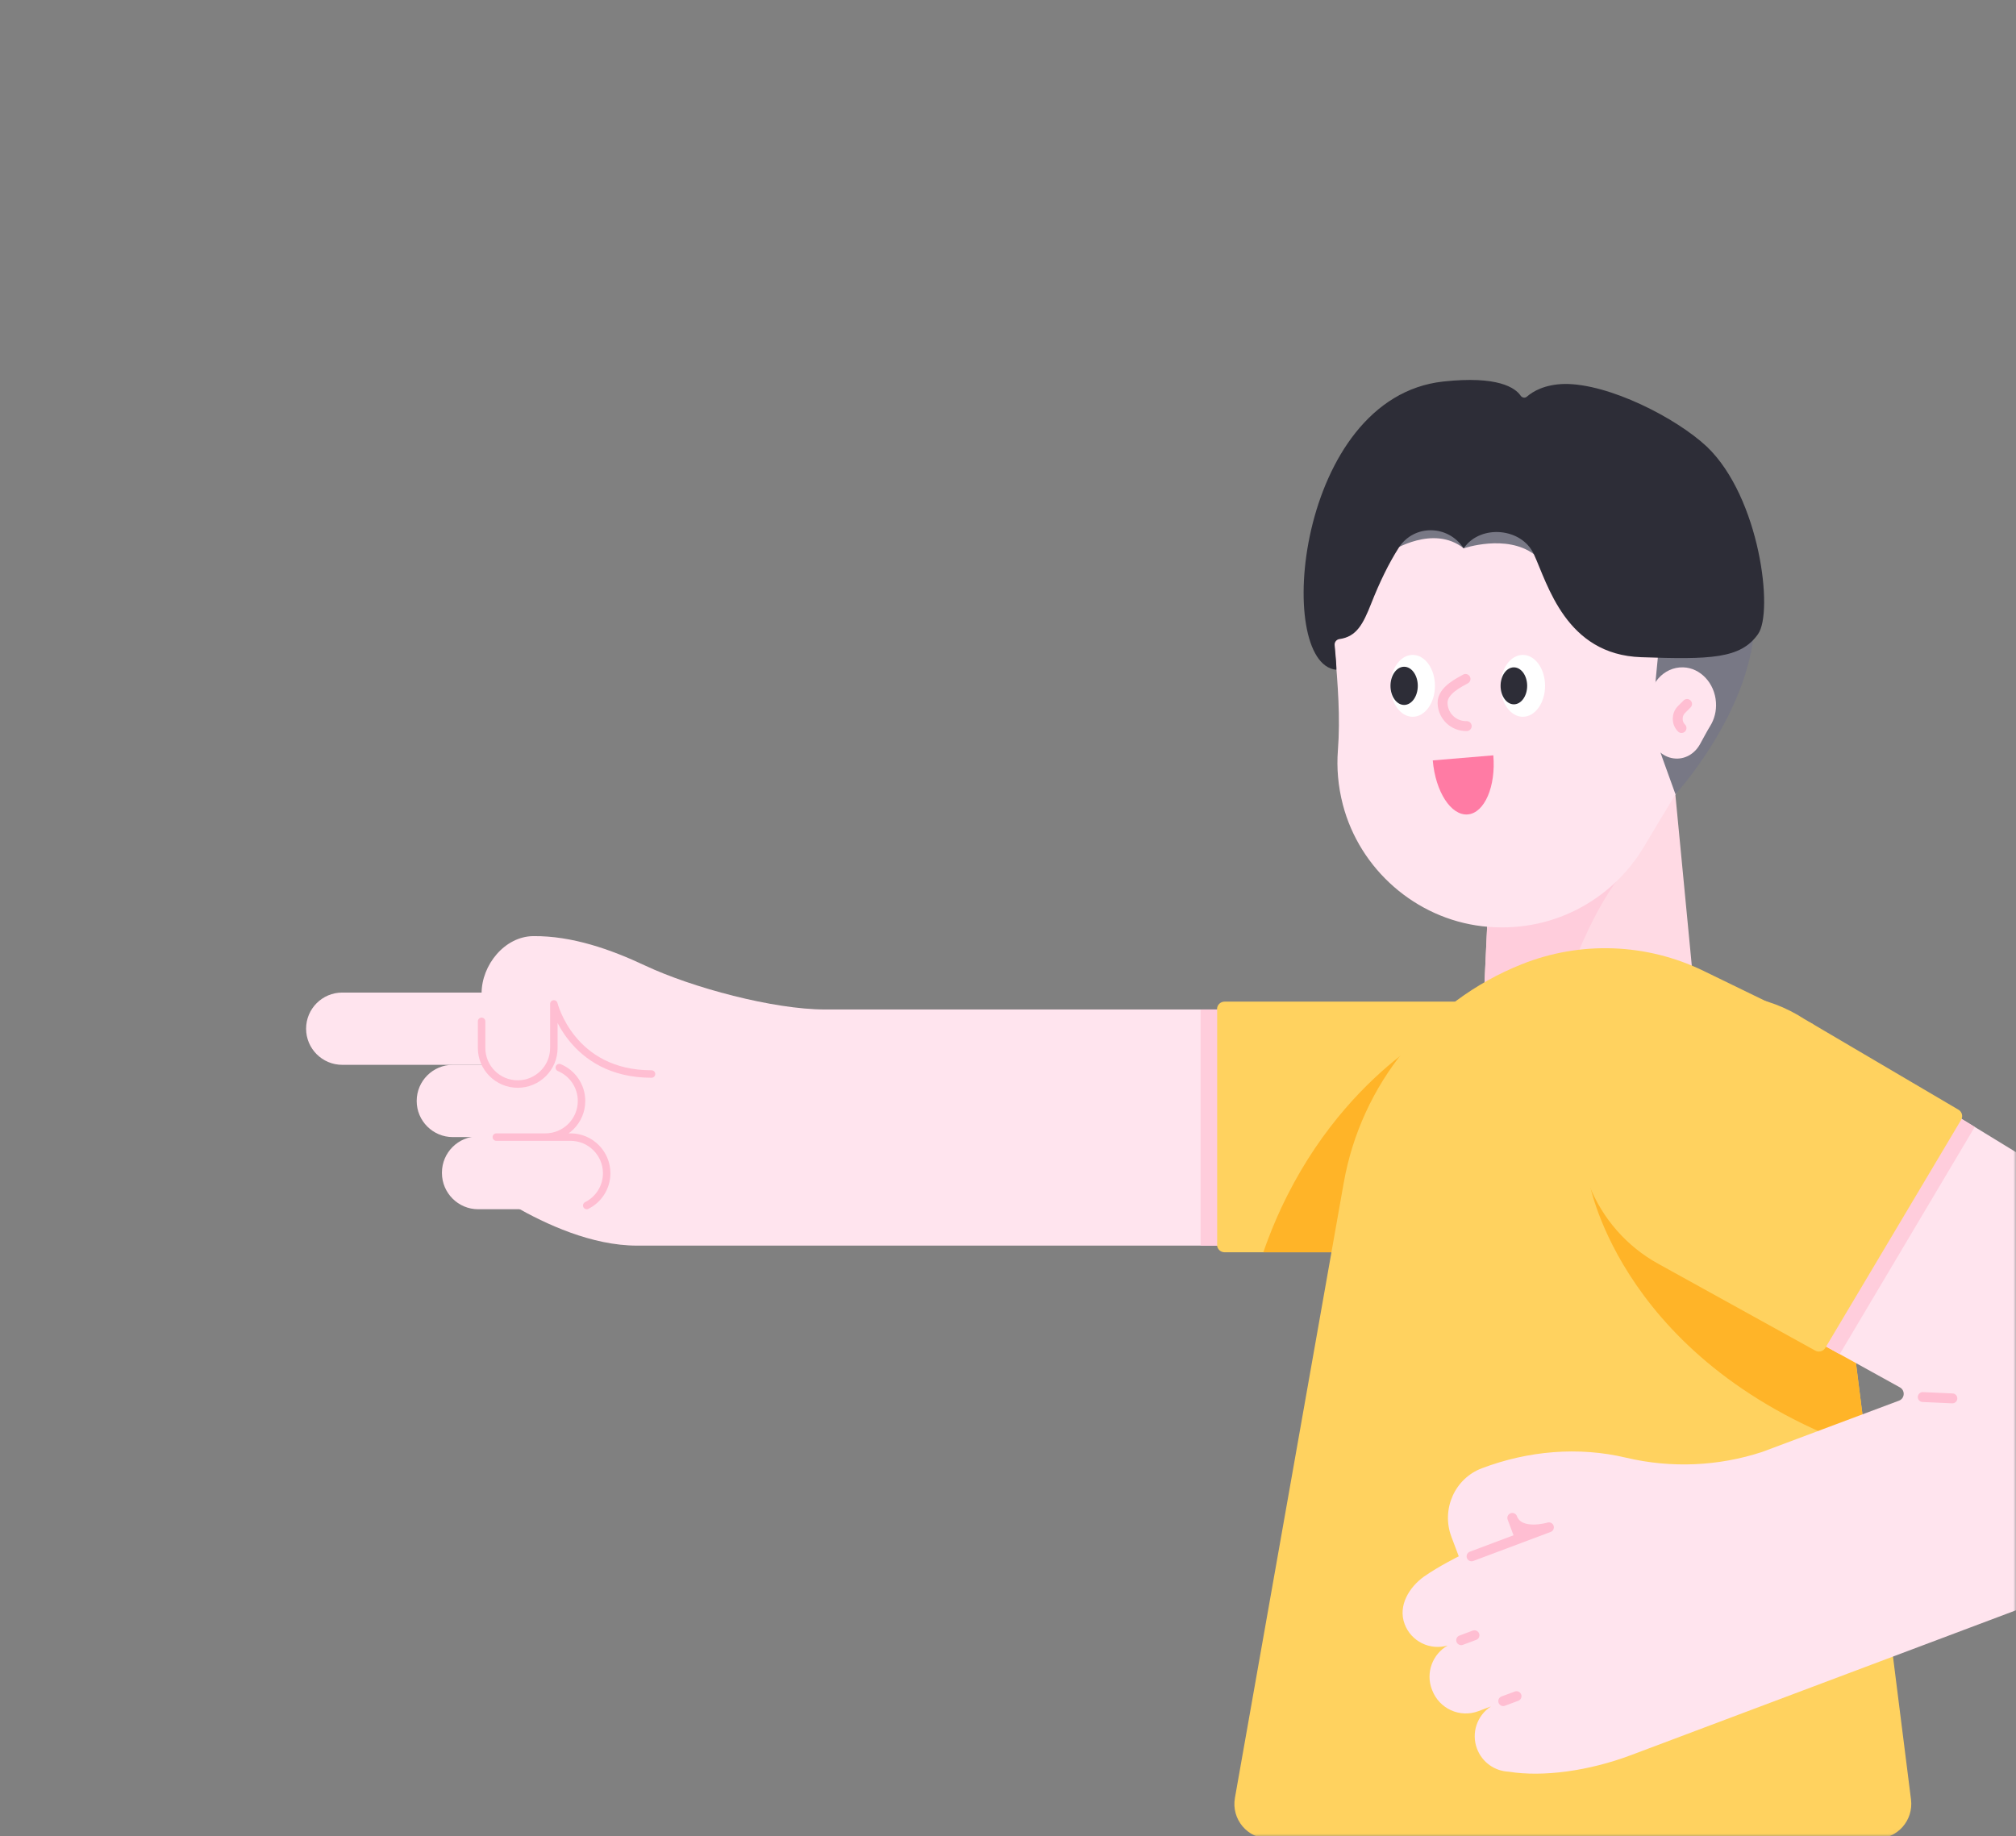 <svg width="382" height="348" viewBox="0 0 382 348" fill="none" xmlns="http://www.w3.org/2000/svg">
<rect x="0" y="0" width="382" height="348" fill="#808080" stroke="none"/>
<mask id="mask0" mask-type="alpha" maskUnits="userSpaceOnUse" x="0" y="0" width="382" height="348">
<path d="M382 324C382 337.255 371.255 348 358 348L24 348C10.745 348 2.95782e-05 337.255 2.84194e-05 324L2.19259e-06 24C1.03382e-06 10.745 10.745 1.93855e-06 24 7.79773e-07L358 -2.84194e-05C371.255 -2.95782e-05 382 10.745 382 24L382 324Z" fill="#3C6EE6"/>
</mask>
<g mask="url(#mask0)">
<path d="M316.741 143.159L283.282 143.984L281.289 186.306C280.213 198.146 289.488 199.703 301.374 199.428C313.26 199.13 322.443 197.115 320.794 185.344L316.741 143.159Z" fill="#FFDAE4"/>
<path d="M309.596 163.29C303.39 168.465 295.26 186.626 293.702 199.199C286.74 198.512 281.793 196.107 281.244 189.374C281.221 188.092 281.244 187.061 281.267 186.512C281.267 186.443 281.267 186.374 281.29 186.283L282.274 164.939L309.596 163.29Z" fill="#FFCDDC"/>
<path d="M252.8 121.242C252.274 99.371 270.091 81.325 292.214 81.852C311.841 82.31 328.284 98.066 329.612 117.647C330.23 126.647 327.711 135.052 323.039 141.899C318.894 147.968 315.207 154.289 311.428 160.587C305.382 170.641 293.817 177.053 280.809 175.519C268.236 174.03 257.633 164.732 254.449 152.48C253.533 148.953 253.258 145.495 253.51 142.197C253.991 135.945 253.487 129.693 252.961 123.441C252.869 122.708 252.823 121.975 252.8 121.242Z" fill="#FFE4EE"/>
<path d="M314.383 118.586L332.269 120.51C330.505 136.289 317.474 150.511 317.474 150.511L314.978 143.594C311.772 134.64 314.589 127.174 314.383 118.586Z" fill="#787885"/>
<path d="M277.351 103.906C277.351 103.906 285.389 101.158 290.633 105.005C294.458 107.799 283.763 97.311 283.763 97.311L264.572 97.791L263.747 104.387C263.77 104.387 271.579 99.326 277.351 103.906Z" fill="#787885"/>
<path d="M310.97 124.54C296.702 124.059 293.267 110.707 290.634 105.005C288.343 100.035 280.648 99.326 277.442 103.768L277.328 103.906C277.305 103.883 277.305 103.86 277.282 103.837C274.373 99.44 267.961 99.325 265.075 103.745C263.129 106.768 261.365 110.456 259.831 114.349C258.274 118.288 257.06 120.647 253.808 121.105C253.258 121.173 252.846 121.677 252.892 122.227C253.052 123.876 253.327 126.945 253.19 126.922C241.418 125.777 245.586 75.371 273.457 72.302C283.923 71.157 287.152 73.538 288.137 74.981C288.412 75.393 288.985 75.485 289.351 75.141C290.404 74.225 292.603 72.851 296.428 72.76C304.855 72.668 317.611 79.195 323.428 84.646C333.505 94.31 336.093 116.021 333.116 120.166C329.841 124.838 324.093 124.998 310.97 124.54Z" fill="#2D2D37"/>
<path d="M312.413 133.701C312.322 129.67 315.253 126.349 318.94 126.464C322.192 126.555 324.917 129.464 325.146 133.082C325.261 134.731 324.849 136.289 324.07 137.548C323.383 138.67 322.788 139.838 322.146 140.983C321.139 142.838 319.238 144.006 317.085 143.709C315.001 143.434 313.238 141.716 312.711 139.449C312.551 138.808 312.505 138.166 312.551 137.548C312.619 136.403 312.551 135.235 312.459 134.09C312.413 133.953 312.413 133.815 312.413 133.701Z" fill="#FFE4EE"/>
<path d="M267.687 135.831C270.014 135.831 271.9 133.206 271.9 129.968C271.9 126.73 270.014 124.105 267.687 124.105C265.359 124.105 263.473 126.73 263.473 129.968C263.473 133.206 265.359 135.831 267.687 135.831Z" fill="white"/>
<path d="M288.55 135.831C290.877 135.831 292.764 133.206 292.764 129.968C292.764 126.73 290.877 124.105 288.55 124.105C286.223 124.105 284.336 126.73 284.336 129.968C284.336 133.206 286.223 135.831 288.55 135.831Z" fill="white"/>
<path d="M266.061 133.586C267.49 133.586 268.648 131.966 268.648 129.968C268.648 127.97 267.49 126.35 266.061 126.35C264.631 126.35 263.473 127.97 263.473 129.968C263.473 131.966 264.631 133.586 266.061 133.586Z" fill="#2D2D37"/>
<path d="M286.855 133.472C288.246 133.472 289.374 131.903 289.374 129.968C289.374 128.033 288.246 126.464 286.855 126.464C285.464 126.464 284.336 128.033 284.336 129.968C284.336 131.903 285.464 133.472 286.855 133.472Z" fill="#2D2D37"/>
<path d="M271.487 144.098C271.991 150.029 274.945 154.609 278.129 154.335C281.289 154.06 283.465 149.044 282.961 143.136L271.487 144.098Z" fill="#FF7BA4"/>
<path d="M277.694 128.662C276.732 129.235 273.274 130.769 273.343 133.242C273.412 135.716 275.45 137.662 277.923 137.594" stroke="#FFBED2" stroke-width="1.876" stroke-miterlimit="10" stroke-linecap="round" stroke-linejoin="round"/>
<path d="M318.619 137.96C317.657 136.998 317.657 135.418 318.619 134.456L319.672 133.403" stroke="#FFBED2" stroke-width="1.876" stroke-miterlimit="10" stroke-linecap="round" stroke-linejoin="round"/>
<path d="M91.253 188.252V198.558C91.253 202.337 94.322 205.405 98.1 205.405C98.146 205.405 98.192 205.405 98.261 205.405L104.124 212.23L97.551 228.627C103.368 231.948 112.093 236.048 120.727 236.048H236.792V191.298H156.316C146.537 191.298 131.124 187.153 122.262 182.985C115.689 179.893 108.383 177.328 101.055 177.397C95.65 177.443 91.253 182.847 91.253 188.252Z" fill="#FFE4EE"/>
<path d="M102.841 201.787H64.848C61.069 201.787 58 198.718 58 194.939C58 191.161 61.069 188.092 64.848 188.092H102.841C106.62 188.092 109.689 191.161 109.689 194.939C109.689 198.718 106.62 201.787 102.841 201.787Z" fill="#FFE4EE"/>
<path d="M108.086 229.154H90.612C86.81 229.154 83.741 226.063 83.741 222.284V222.215C83.741 218.414 86.833 215.345 90.612 215.345H108.086C111.887 215.345 114.956 218.436 114.956 222.215V222.284C114.956 226.086 111.887 229.154 108.086 229.154Z" fill="#FFE4EE"/>
<path d="M103.345 215.482H85.803C82.024 215.482 78.955 212.413 78.955 208.635C78.955 204.856 82.024 201.787 85.803 201.787H103.345C107.124 201.787 110.193 204.856 110.193 208.635C110.193 212.413 107.124 215.482 103.345 215.482Z" fill="#FFE4EE"/>
<path d="M105.979 202.314C108.452 203.345 110.192 205.795 110.192 208.635C110.192 212.414 107.124 215.482 103.345 215.482H94.047H108.108C111.887 215.482 114.956 218.551 114.956 222.33C114.956 225.009 113.422 227.322 111.177 228.445" stroke="#FFBED2" stroke-width="1.417" stroke-miterlimit="10" stroke-linecap="round" stroke-linejoin="round"/>
<path d="M123.452 203.528C108.223 203.528 104.948 190.245 104.948 190.245V198.581C104.948 202.36 101.879 205.428 98.1 205.428C94.322 205.428 91.253 202.36 91.253 198.581V193.542" stroke="#FFBED2" stroke-width="1.417" stroke-miterlimit="10" stroke-linecap="round" stroke-linejoin="round"/>
<path d="M227.7 191.298V236.047H230.815V191.298H227.7Z" fill="#FFCDDC"/>
<path d="M279.366 237.307H232.028C231.25 237.307 230.608 236.666 230.608 235.887V191.23C230.608 190.451 231.25 189.81 232.028 189.81H279.366C292.488 189.81 303.115 200.436 303.115 213.558C303.137 226.681 292.488 237.307 279.366 237.307Z" fill="#FFD25F"/>
<path d="M239.38 237.307H260.358L273.114 194.939C273.114 194.939 250.189 206.115 239.38 237.307Z" fill="#FFB428"/>
<path d="M230.609 191.344H227.494V236.025H230.609V191.344Z" fill="#FFCDDC"/>
<path d="M343.581 194.092L322.809 183.992C312 178.725 299.45 178.267 288.274 182.756C270.64 189.809 257.907 205.474 254.609 224.185L233.997 340.708C233.287 344.738 236.379 348.425 240.456 348.425H355.582C359.543 348.425 362.589 344.967 362.108 341.028L343.581 194.092Z" fill="#FFD25F"/>
<path d="M351.368 255.926L301.214 224.299C301.214 224.299 307.351 258.789 353.773 274.843L351.368 255.926Z" fill="#FFB428"/>
<path d="M360.002 262.912C361.033 263.484 360.941 265.019 359.819 265.431L333.917 275.141C325.604 277.866 316.672 278.256 308.13 276.24C299.061 274.088 289.534 274.935 280.809 278.233C275.633 280.179 273.068 286.019 275.015 291.218L276.412 294.928C276.412 294.928 272.656 296.783 269.839 298.753C267.045 300.745 264.846 304.272 266.152 307.753C267.388 311.074 270.961 312.791 274.305 311.829C271.465 313.455 270.114 316.936 271.305 320.12L271.373 320.28C272.702 323.807 276.618 325.593 280.145 324.265L282.503 323.372C279.916 325.066 278.725 328.364 279.87 331.387C280.855 333.998 283.259 335.624 285.87 335.738C292.374 336.792 301.077 335.601 309.046 332.601L398.156 299.073C412.744 293.577 422.409 279.63 422.409 264.034C422.409 251.003 415.63 238.911 404.5 232.109L341.704 193.68C327.688 184.589 308.863 189.947 301.741 205.085C297.847 217.864 303.435 231.628 315.115 238.086L360.002 262.912Z" fill="#FFE4EE"/>
<path d="M364.33 264.744L369.941 264.996" stroke="#FFBED2" stroke-width="1.876" stroke-miterlimit="10" stroke-linecap="round" stroke-linejoin="round"/>
<path d="M278.839 294.927L293.496 289.431C293.496 289.431 287.862 291.126 286.557 287.645L287.999 291.492" stroke="#FFBED2" stroke-width="1.876" stroke-miterlimit="10" stroke-linecap="round" stroke-linejoin="round"/>
<path d="M284.839 322.364L287.358 321.425" stroke="#FFBED2" stroke-width="1.876" stroke-miterlimit="10" stroke-linecap="round" stroke-linejoin="round"/>
<path d="M276.869 310.821L279.388 309.882" stroke="#FFBED2" stroke-width="1.876" stroke-miterlimit="10" stroke-linecap="round" stroke-linejoin="round"/>
<path d="M366.483 208.841L338.383 250.957L348.597 256.613L374.178 213.559L366.483 208.841Z" fill="#FFCDDC"/>
<path d="M318.436 189.604C310.466 191.871 303.848 197.482 300.321 204.993L300.275 205.154C296.245 218.368 302.107 232.819 314.199 239.483L343.971 255.949C344.635 256.316 345.483 256.087 345.872 255.422L371.591 212.23C372.003 211.543 371.774 210.673 371.087 210.284L341.933 193.13C334.971 188.596 326.406 187.313 318.436 189.604Z" fill="#FFD25F"/>
</g>
</svg>
